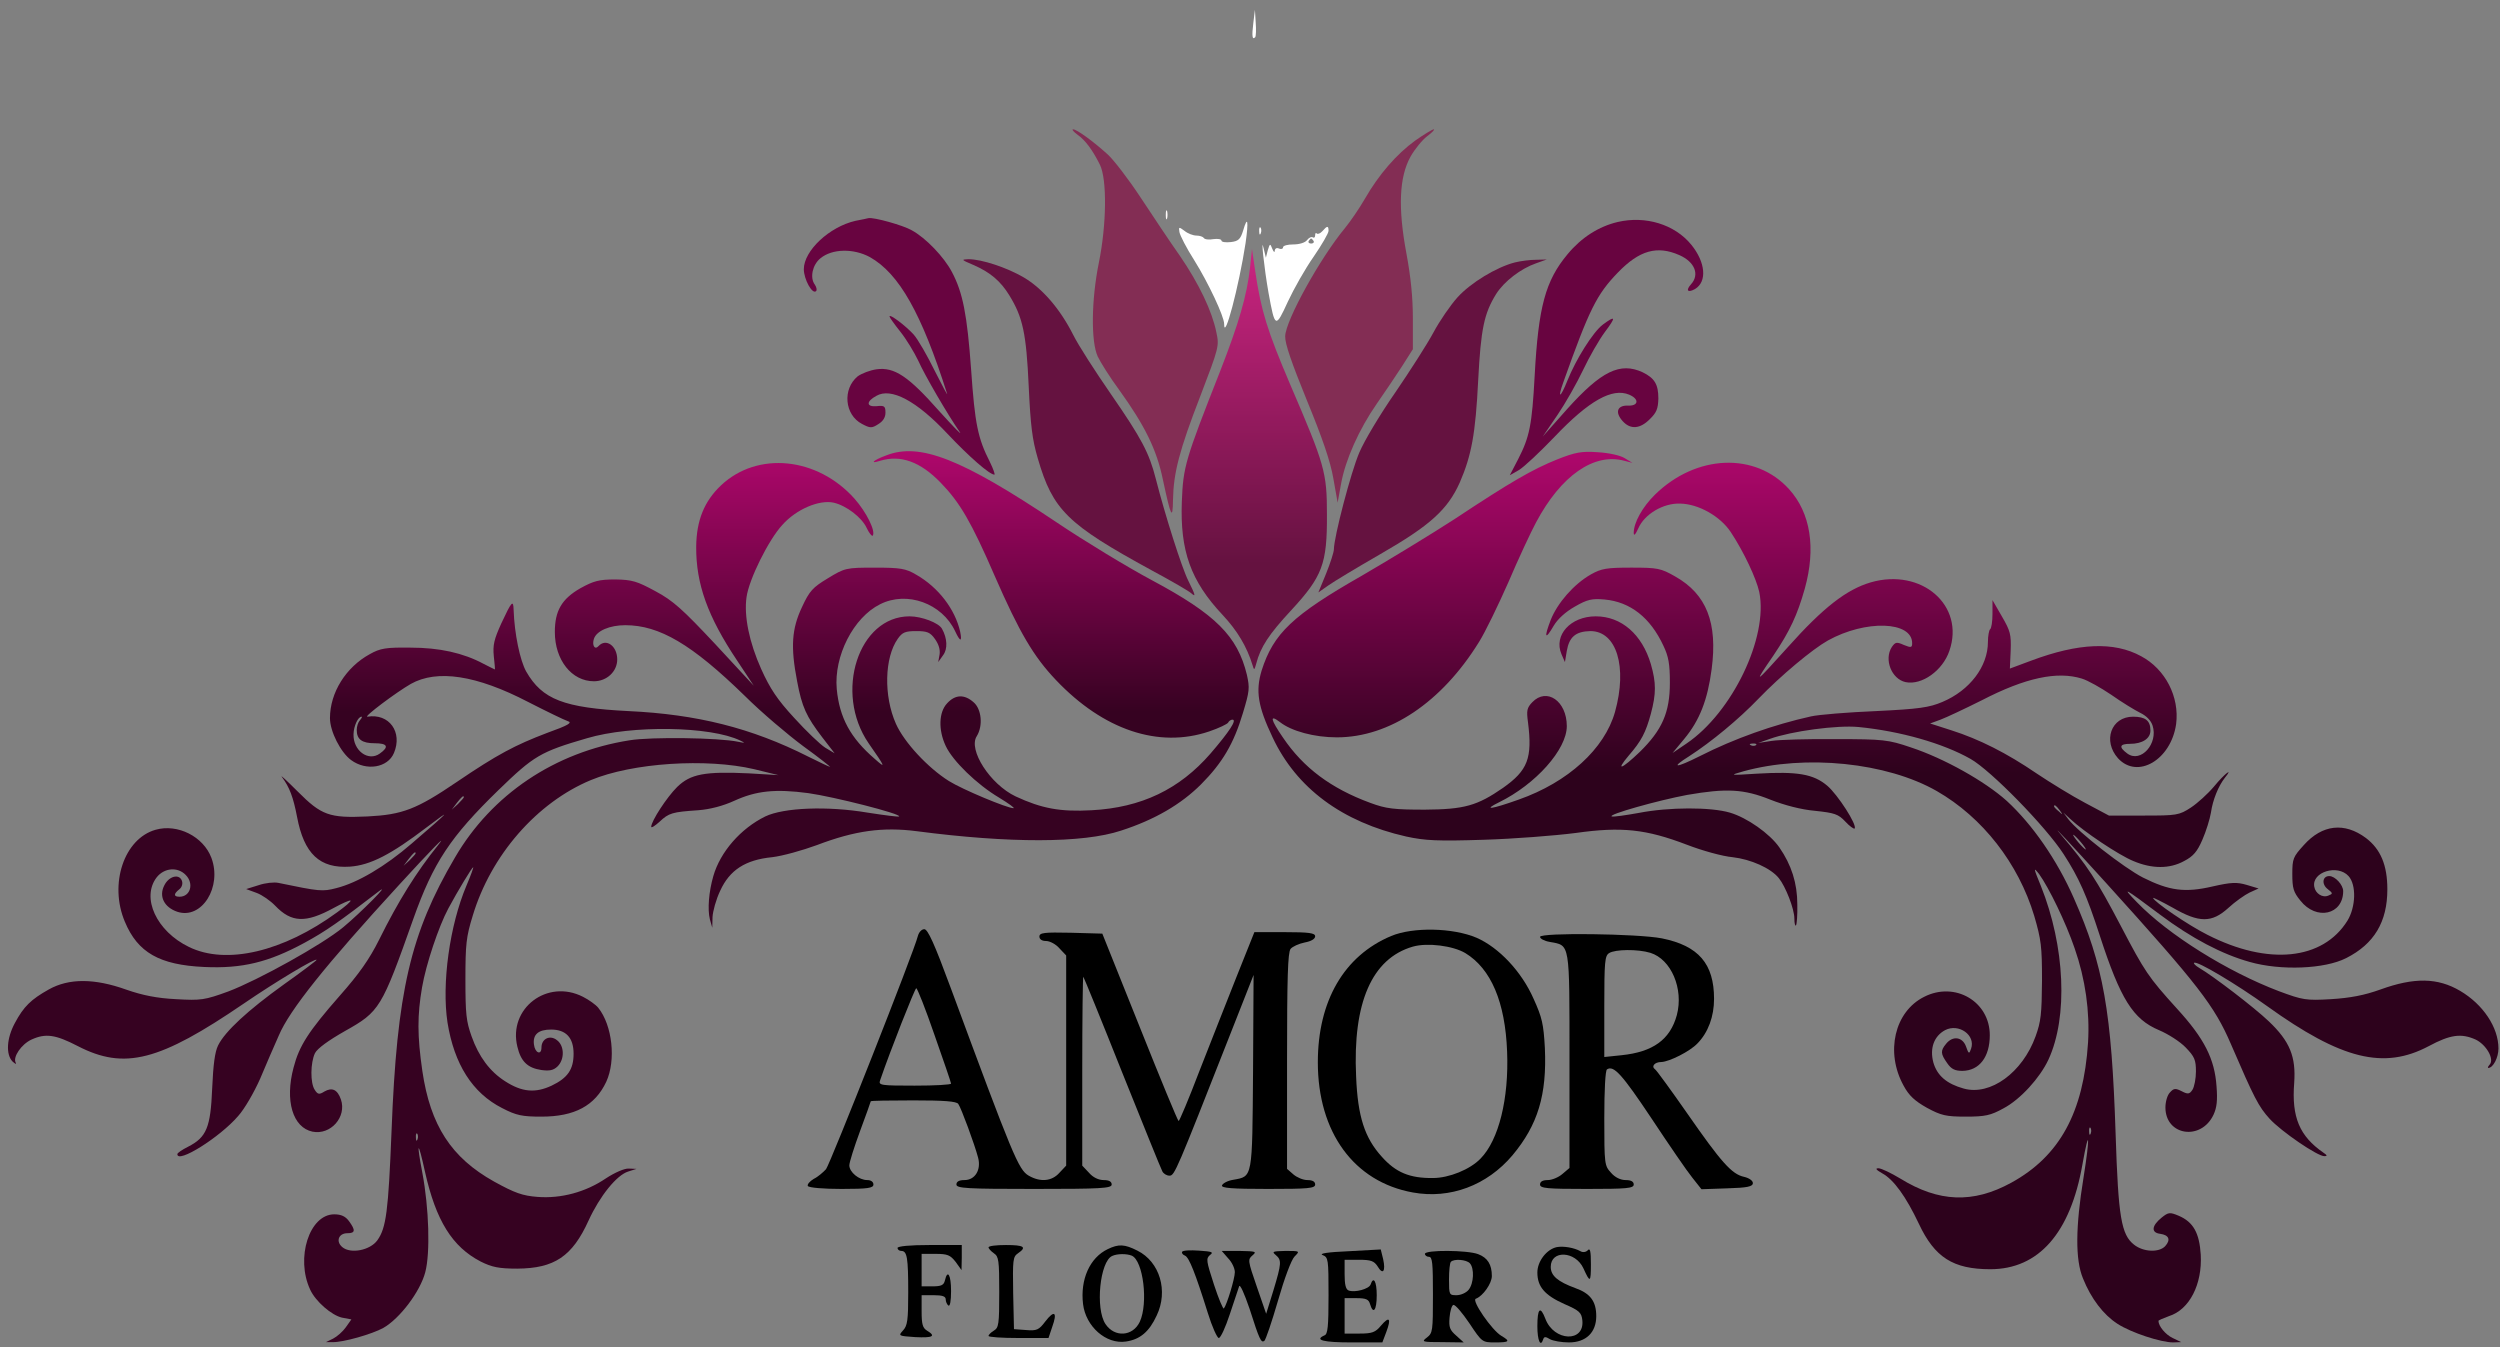 <svg width="219" height="118" viewBox="0 0 219 118" fill="none" xmlns="http://www.w3.org/2000/svg">
<rect x="0" y="0" width="219" height="118" fill="#808080" stroke="none"/>
<path d="M109.79 2.02C109.65 3.184 109.697 3.52 109.955 3.261C110.025 3.184 110.048 2.589 110.001 1.994L109.931 0.857L109.79 2.02Z" fill="white"/>
<path d="M94.382 11.794C95.109 12.311 95.719 13.164 96.353 14.431C96.986 15.724 96.939 19.68 96.259 23.015C95.602 26.247 95.555 29.945 96.165 31.238C96.399 31.729 97.22 33.047 98.041 34.159C100.292 37.288 101.324 39.382 101.864 41.993C102.567 45.277 102.731 45.639 102.755 43.778C102.802 41.425 103.294 39.486 105.147 34.702C106.789 30.41 106.812 30.307 106.554 29.117C106.179 27.256 105.03 24.851 103.365 22.421C102.52 21.231 100.996 18.93 99.917 17.301C98.862 15.698 97.549 13.992 97.033 13.526C95.719 12.337 94.312 11.328 94.007 11.328C93.867 11.328 94.031 11.535 94.382 11.794Z" fill="#832D54"/>
<path d="M123.978 12.311C122.337 13.5 120.789 15.284 119.569 17.405C119.077 18.258 118.28 19.421 117.811 19.99C115.629 22.628 112.628 28.057 112.581 29.453C112.557 30.1 113.144 31.781 114.48 35.064C115.841 38.374 116.544 40.416 116.802 41.916L117.177 44.036L117.482 42.356C117.857 40.287 119.053 37.598 120.601 35.374C121.258 34.444 122.219 32.996 122.782 32.142L123.767 30.591V27.876C123.767 26.041 123.58 24.231 123.204 22.214C122.454 18.206 122.571 15.517 123.556 13.733C123.931 13.061 124.612 12.233 125.034 11.923C125.479 11.587 125.714 11.329 125.597 11.329C125.479 11.329 124.752 11.768 123.978 12.311Z" fill="#832D54"/>
<path d="M102.122 18.827C102.122 19.189 102.168 19.318 102.239 19.137C102.286 18.982 102.286 18.672 102.239 18.491C102.168 18.336 102.122 18.465 102.122 18.827Z" fill="#FFFAFA"/>
<path d="M74.941 19.344C72.666 19.861 70.415 21.955 70.415 23.584C70.415 24.463 71.165 25.834 71.493 25.497C71.587 25.394 71.517 25.136 71.376 24.929C70.93 24.334 71.165 23.196 71.869 22.628C72.9 21.774 74.777 21.748 76.207 22.524C78.763 23.972 80.71 27.411 82.961 34.469C83.055 34.754 82.586 33.875 81.906 32.53C81.249 31.186 80.405 29.712 80.03 29.298C79.35 28.549 77.919 27.462 77.919 27.721C77.919 27.799 78.341 28.393 78.857 29.04C79.397 29.712 80.077 30.85 80.428 31.574C81.015 32.892 83.008 36.305 84.064 37.831C84.345 38.244 83.548 37.417 82.258 35.995C79.561 32.944 78.341 32.142 76.793 32.349C76.231 32.427 75.48 32.711 75.128 32.97C73.792 34.082 73.979 36.331 75.504 37.133C76.231 37.52 76.371 37.52 76.934 37.158C77.356 36.9 77.567 36.564 77.567 36.15C77.567 35.581 77.474 35.504 76.793 35.581C75.879 35.659 75.855 35.168 76.77 34.676C78.06 33.926 80.288 35.116 82.961 37.96C84.884 40.003 86.69 41.58 87.112 41.58C87.183 41.58 87.019 41.089 86.714 40.468C85.658 38.4 85.4 37.133 85.072 32.401C84.72 27.54 84.345 25.627 83.383 23.817C82.703 22.524 81.109 20.843 79.866 20.171C79.115 19.732 76.512 19.008 76.067 19.111C75.996 19.137 75.48 19.24 74.941 19.344Z" fill="#680440"/>
<path d="M141.708 19.447C140.066 19.835 138.542 20.792 137.322 22.265C135.376 24.593 134.766 26.868 134.438 32.892C134.203 37.262 133.992 38.27 132.984 40.235L132.257 41.632L133.031 41.192C133.453 40.959 134.883 39.615 136.197 38.245C139.199 35.09 141.239 33.952 142.716 34.573C143.631 34.961 143.537 35.581 142.599 35.53C141.661 35.504 141.45 36.124 142.154 36.9C142.834 37.65 143.678 37.572 144.522 36.719C145.108 36.15 145.249 35.814 145.273 34.909C145.273 33.668 144.944 33.125 143.889 32.608C141.919 31.703 140.277 32.505 137.299 35.814L135.141 38.245L136.431 36.357C137.135 35.323 138.143 33.539 138.683 32.401C139.222 31.263 140.066 29.79 140.582 29.091C141.591 27.747 141.544 27.592 140.395 28.445C139.55 29.091 138.049 31.47 137.299 33.358C136.689 34.883 136.408 34.987 136.947 33.487C139.222 27.101 139.855 25.808 141.731 23.869C143.608 21.929 145.155 21.49 147.102 22.343C148.462 22.938 148.908 24.05 148.134 24.903C147.641 25.446 147.852 25.678 148.486 25.317C149.564 24.67 149.4 22.964 148.157 21.438C146.703 19.654 144.147 18.878 141.708 19.447Z" fill="#680440"/>
<path d="M108.899 20.197C108.664 20.947 108.5 21.128 107.82 21.205C107.375 21.257 106.999 21.205 106.999 21.076C106.999 20.947 106.671 20.895 106.296 20.947C105.897 21.024 105.522 20.973 105.452 20.843C105.381 20.74 105.1 20.637 104.818 20.637C104.513 20.637 104.044 20.456 103.763 20.223C103.27 19.861 103.247 19.861 103.317 20.326C103.364 20.611 103.927 21.723 104.607 22.783C105.85 24.773 107.234 27.721 107.234 28.367C107.234 29.996 108.524 25.11 109.11 21.309C109.391 19.344 109.298 18.827 108.899 20.197Z" fill="white"/>
<path d="M110.306 20.275C110.306 20.559 110.377 20.637 110.447 20.43C110.517 20.249 110.494 20.016 110.424 19.939C110.353 19.835 110.283 19.99 110.306 20.275Z" fill="white"/>
<path d="M115.841 20.249C115.653 20.456 115.442 20.533 115.348 20.456C115.278 20.352 115.207 20.43 115.207 20.611C115.207 20.792 115.114 20.869 114.996 20.792C114.879 20.714 114.668 20.818 114.504 21.024C114.34 21.257 113.824 21.412 113.308 21.412C112.792 21.412 112.393 21.516 112.393 21.671C112.393 21.8 112.229 21.852 112.041 21.774C111.83 21.671 111.69 21.774 111.666 21.955C111.666 22.162 111.572 22.084 111.455 21.8C111.267 21.309 111.244 21.309 111.056 21.929L110.892 22.576L110.705 21.8C110.423 20.482 110.728 23.429 111.127 25.678C111.69 28.755 111.737 28.781 112.815 26.428C113.331 25.317 114.34 23.532 115.067 22.498C115.794 21.438 116.38 20.43 116.38 20.223C116.38 19.758 116.263 19.758 115.841 20.249ZM115.067 21.102C115.137 21.231 115.043 21.335 114.856 21.335C114.668 21.335 114.574 21.231 114.645 21.102C114.715 20.999 114.809 20.895 114.856 20.895C114.903 20.895 114.996 20.999 115.067 21.102Z" fill="white"/>
<path d="M109.509 23.403C109.228 25.911 108.524 28.316 106.859 32.582C103.834 40.261 103.646 40.882 103.529 43.933C103.365 48.251 104.303 50.888 107.093 53.861C108.383 55.232 109.228 56.654 109.72 58.257C109.861 58.748 109.884 58.722 110.048 58.128C110.424 56.68 111.151 55.568 113.097 53.474C115.841 50.5 116.263 49.414 116.24 45.07C116.24 41.373 116.052 40.727 113.027 33.694C111.01 28.962 110.471 27.23 109.955 23.739L109.673 21.8L109.509 23.403Z" fill="url(#paint0_linear_78_5)"/>
<path d="M85.236 23.196C86.737 23.843 87.652 24.618 88.425 25.885C89.598 27.799 89.903 29.195 90.114 33.823C90.278 37.288 90.419 38.477 90.911 40.158C92.225 44.682 93.491 45.924 100.878 49.957C102.614 50.888 104.162 51.793 104.326 51.948C104.795 52.362 104.725 52.155 104.091 50.862C103.529 49.75 102.051 45.096 101.254 41.968C100.667 39.666 100.011 38.425 97.314 34.521C95.954 32.556 94.453 30.229 94.007 29.324C92.858 27.049 91.31 25.265 89.692 24.308C88.191 23.429 85.987 22.705 84.837 22.705C84.181 22.731 84.204 22.757 85.236 23.196Z" fill="#651240"/>
<path d="M132.703 22.989C131.085 23.403 128.833 24.773 127.684 26.04C127.074 26.713 126.113 28.109 125.574 29.117C125.034 30.126 123.51 32.504 122.22 34.392C120.907 36.279 119.5 38.632 119.077 39.641C118.35 41.321 116.849 47.061 116.849 48.121C116.849 48.354 116.545 49.311 116.169 50.242L115.489 51.896L116.334 51.302C116.803 50.965 118.866 49.724 120.93 48.535C125.292 46.027 126.817 44.631 127.872 42.278C128.904 39.899 129.256 38.012 129.49 33.306C129.725 28.807 130.006 27.462 131.061 25.756C131.765 24.644 133.219 23.532 134.556 23.067L135.494 22.731L134.556 22.757C134.04 22.757 133.219 22.86 132.703 22.989Z" fill="#651240"/>
<path d="M77.614 39.9C76.489 40.313 76.137 40.675 77.098 40.365C78.904 39.822 80.616 40.443 82.398 42.278C84.087 44.011 85.096 45.743 87.136 50.449C89.293 55.387 90.536 57.507 92.506 59.576C96.657 63.946 101.488 65.574 105.921 64.075C106.765 63.79 107.515 63.428 107.586 63.299C107.656 63.144 107.844 63.041 107.961 63.041C108.383 63.041 107.703 64.075 106.038 66.014C103.318 69.143 99.987 70.746 95.625 70.978C92.882 71.133 91.24 70.823 88.965 69.763C86.737 68.703 84.791 65.678 85.564 64.489C86.127 63.584 85.987 62.11 85.283 61.515C84.462 60.791 83.665 60.843 82.961 61.618C82.234 62.394 82.187 63.946 82.844 65.342C83.454 66.66 85.588 68.729 87.511 69.867C88.355 70.384 88.942 70.797 88.777 70.797C88.238 70.797 84.322 69.168 83.126 68.419C81.273 67.255 79.209 65.031 78.482 63.403C77.403 60.972 77.474 57.611 78.646 55.956C79.045 55.387 79.303 55.284 80.264 55.284C81.226 55.284 81.484 55.387 81.906 55.982C82.234 56.447 82.375 56.913 82.305 57.352L82.187 57.999L82.61 57.404C83.032 56.861 82.985 55.904 82.516 55.077C82.234 54.56 80.733 53.991 79.678 53.991C75.199 53.991 73.041 60.662 76.09 65.109C77.591 67.255 77.614 67.359 76.629 66.479C74.495 64.644 73.534 62.86 73.299 60.352C73.041 57.481 74.753 54.094 77.098 52.931C79.444 51.742 82.516 52.853 83.665 55.284C84.111 56.24 84.298 56.266 84.111 55.336C83.665 53.37 82.211 51.457 80.264 50.345C79.35 49.802 78.881 49.725 76.629 49.725C74.12 49.725 74.003 49.751 72.525 50.656C71.189 51.457 70.907 51.767 70.25 53.19C69.359 55.077 69.242 56.654 69.828 59.679C70.25 61.929 70.626 62.756 72.033 64.592L73.112 65.988L72.291 65.497C71.845 65.213 70.626 64.049 69.57 62.885C68.069 61.257 67.46 60.326 66.686 58.619C65.63 56.266 65.161 53.965 65.396 52.31C65.607 50.759 67.319 47.294 68.538 45.976C69.758 44.605 71.775 43.752 73.041 44.036C74.143 44.295 75.504 45.329 75.926 46.26C76.137 46.7 76.371 46.984 76.442 46.932C76.747 46.57 75.902 44.864 74.847 43.675C71.587 40.029 66.357 39.512 63.168 42.511C61.691 43.907 61.01 45.588 60.987 47.889C60.964 51.147 61.995 54.017 64.575 57.869L66.029 60.067L62.652 56.421C59.791 53.37 58.97 52.621 57.422 51.793C55.804 50.914 55.382 50.785 53.904 50.759C52.474 50.759 52.005 50.888 50.832 51.535C49.214 52.465 48.604 53.5 48.604 55.361C48.604 57.818 50.082 59.679 52.028 59.679C53.154 59.679 54.069 58.826 54.069 57.766C54.069 56.577 53.084 55.879 52.427 56.602C52.099 56.964 51.841 56.525 52.028 55.956C52.263 55.258 53.412 54.767 54.772 54.767C57.774 54.767 60.612 56.447 65.232 60.946C66.686 62.394 69.007 64.359 70.368 65.368C71.728 66.35 72.76 67.177 72.713 67.177C72.642 67.177 71.775 66.764 70.79 66.273C65.818 63.764 61.057 62.575 55.054 62.291C49.402 62.006 47.502 61.282 46.095 58.826C45.556 57.869 45.063 55.517 44.993 53.422C44.969 52.517 44.829 52.647 43.914 54.611C43.281 56.008 43.163 56.499 43.257 57.481C43.328 58.128 43.375 58.645 43.351 58.645C43.328 58.645 42.882 58.412 42.366 58.154C40.584 57.197 38.497 56.732 35.94 56.732C33.83 56.706 33.314 56.783 32.399 57.301C30.312 58.438 28.905 60.662 28.905 62.911C28.905 64.075 29.843 65.911 30.758 66.583C32.094 67.565 33.97 67.255 34.51 65.962C35.284 64.126 34.088 62.472 32.188 62.782C31.789 62.834 34.721 60.636 35.987 59.912C38.285 58.619 41.733 59.136 46.259 61.489C47.877 62.317 49.425 63.066 49.73 63.17C50.176 63.299 49.8 63.532 47.924 64.204C45.133 65.264 43.562 66.092 40.021 68.496C36.48 70.901 35.26 71.366 32.188 71.521C28.834 71.676 28.154 71.418 26.067 69.324C25.106 68.367 24.496 67.798 24.707 68.082C25.363 68.962 25.692 69.841 26.02 71.547C26.63 74.805 28.014 76.098 30.664 75.917C32.446 75.787 34.252 74.857 37.371 72.478C39.716 70.694 39.435 71.004 36.058 73.9C33.759 75.891 31.32 77.339 29.444 77.804C28.248 78.115 27.99 78.089 24.379 77.339C24.027 77.261 23.229 77.339 22.643 77.546L21.564 77.882L22.479 78.218C22.971 78.399 23.698 78.916 24.097 79.33C25.528 80.829 26.771 80.881 29.233 79.537C29.984 79.123 30.64 78.838 30.711 78.89C30.758 78.968 30.241 79.407 29.561 79.899C24.801 83.389 19.805 84.553 16.546 82.95C13.708 81.579 12.348 78.632 13.731 76.848C14.388 76.02 15.561 75.917 16.264 76.641C17.015 77.391 16.686 78.554 15.725 78.554C15.209 78.554 15.185 78.321 15.701 77.908C15.936 77.727 16.03 77.416 15.936 77.158C15.701 76.511 14.787 76.744 14.388 77.572C13.896 78.528 14.388 79.485 15.537 79.873C17.671 80.571 19.477 77.701 18.516 75.141C17.812 73.279 15.561 72.142 13.638 72.685C10.87 73.46 9.534 77.442 10.941 80.752C12.066 83.441 13.966 84.527 17.882 84.708C21.213 84.863 23.534 84.294 26.677 82.588C28.529 81.579 29.679 80.778 33.173 78.089C34.346 77.184 31.578 79.976 30.077 81.217C28.248 82.743 22.596 85.871 19.993 86.854C17.929 87.604 17.601 87.655 15.42 87.526C13.778 87.448 12.489 87.19 11.081 86.699C8.267 85.69 6.039 85.69 4.28 86.673C2.709 87.552 2.076 88.172 1.302 89.62C0.575 90.965 0.505 92.361 1.091 92.982C1.349 93.214 1.466 93.266 1.372 93.085C1.114 92.594 1.865 91.482 2.756 91.068C3.999 90.499 4.867 90.629 6.813 91.637C10.917 93.757 13.966 92.956 21.353 87.914C24.144 86.001 27.732 83.855 27.732 84.087C27.732 84.139 26.442 85.121 24.871 86.233C21.705 88.509 19.712 90.344 19.102 91.585C18.82 92.154 18.68 93.266 18.586 95.361C18.445 98.773 18.093 99.627 16.475 100.454C15.959 100.713 15.537 100.997 15.537 101.1C15.514 101.98 19.266 99.627 20.861 97.765C21.424 97.144 22.268 95.671 22.784 94.507C23.276 93.344 24.003 91.637 24.425 90.706C25.363 88.483 28.529 84.527 34.955 77.52C37.746 74.469 39.294 72.892 38.379 74.029C36.48 76.382 34.885 78.942 33.22 82.303C32.352 84.036 31.485 85.277 29.749 87.242C27.029 90.344 26.208 91.611 25.715 93.525C24.941 96.421 25.645 98.773 27.38 99.135C28.975 99.446 30.382 97.843 29.866 96.317C29.561 95.438 29.092 95.231 28.412 95.619C27.967 95.903 27.826 95.878 27.568 95.464C27.169 94.869 27.193 93.085 27.591 92.258C27.802 91.844 28.764 91.146 30.218 90.319C33.267 88.612 33.431 88.328 36.198 80.519C37.957 75.555 39.458 73.305 43.656 69.22C46.775 66.195 47.338 65.859 51.419 64.669C55.335 63.506 62.253 63.609 64.856 64.876C65.302 65.083 65.279 65.109 64.669 64.98C62.957 64.618 57.024 64.54 55.147 64.85C48.581 65.885 43.07 69.608 39.857 75.115C35.94 81.786 34.768 86.88 34.299 99.084C34.017 106.142 33.83 107.564 33.056 108.65C32.423 109.529 30.711 109.866 29.984 109.245C29.397 108.754 29.655 108.03 30.429 108.03C31.133 108.03 31.156 107.771 30.57 106.97C30.265 106.556 29.89 106.375 29.28 106.375C27.099 106.375 25.88 110.202 27.169 112.968C27.638 114.003 29.046 115.218 29.96 115.425L30.781 115.58L30.288 116.278C30.03 116.64 29.538 117.079 29.186 117.26L28.553 117.571H29.139C30.054 117.597 32.587 116.873 33.572 116.33C35.026 115.502 36.808 113.149 37.254 111.443C37.699 109.762 37.582 105.832 36.996 102.729C36.456 99.911 36.62 99.859 37.23 102.652C38.192 106.944 39.622 109.219 42.108 110.512C43.093 111.003 43.703 111.133 45.321 111.133C48.557 111.107 50.129 110.072 51.559 106.918C52.544 104.772 54.022 102.936 55.03 102.626L55.757 102.393L55.077 102.367C54.702 102.342 53.834 102.729 53.084 103.221C51.301 104.436 49.144 105.005 47.103 104.85C45.767 104.746 45.11 104.513 43.281 103.505C39.529 101.411 37.699 98.592 36.996 93.809C36.55 90.732 36.55 88.948 36.972 86.492C37.324 84.449 38.426 81.166 39.27 79.588C40.115 78.011 41.358 75.969 41.452 75.969C41.498 75.969 41.24 76.692 40.865 77.572C39.388 81.062 38.684 86.156 39.2 89.569C39.786 93.214 41.381 95.748 43.984 97.067C45.227 97.713 45.743 97.817 47.432 97.817C50.34 97.817 52.122 96.86 53.107 94.766C53.975 92.878 53.647 89.827 52.404 88.276C52.193 88.017 51.583 87.578 51.067 87.319C47.924 85.716 44.5 88.353 45.321 91.689C45.626 92.982 46.212 93.55 47.408 93.731C48.135 93.835 48.487 93.757 48.839 93.421C49.472 92.801 49.449 91.611 48.792 91.12C48.182 90.629 47.432 90.991 47.432 91.766C47.432 92.465 46.869 92.258 46.775 91.508C46.658 90.629 47.15 90.189 48.276 90.189C49.589 90.189 50.246 90.913 50.246 92.309C50.246 93.68 49.73 94.43 48.323 95.102C46.892 95.774 45.72 95.671 44.242 94.714C42.906 93.861 41.944 92.568 41.311 90.784C40.842 89.465 40.771 88.845 40.771 85.794C40.771 82.691 40.842 82.07 41.405 80.235C42.999 74.908 47.033 70.306 51.747 68.341C55.405 66.816 61.902 66.402 66.076 67.384L68.187 67.901L65.607 67.746C61.737 67.565 60.494 67.798 59.322 68.936C58.407 69.841 57.047 71.935 57.047 72.426C57.047 72.555 57.375 72.349 57.774 71.987C58.595 71.211 58.9 71.133 61.151 70.978C62.206 70.901 63.356 70.591 64.317 70.151C66.24 69.272 67.905 69.091 70.813 69.479C73.018 69.789 78.951 71.289 78.763 71.521C78.717 71.573 77.474 71.418 75.996 71.185C72.478 70.591 68.656 70.746 67.037 71.521C64.88 72.581 63.098 74.624 62.488 76.744C62.089 78.115 61.972 79.666 62.183 80.519L62.394 81.269L62.417 80.338C62.441 79.847 62.722 78.787 63.098 78.011C63.918 76.227 65.279 75.322 67.647 75.089C68.538 74.986 70.297 74.495 71.564 74.029C74.894 72.762 77.333 72.426 80.311 72.814C88.426 73.874 94.851 73.874 98.205 72.762C101.16 71.806 103.458 70.461 105.217 68.703C107.093 66.816 108.078 65.135 108.876 62.472C109.462 60.532 109.485 60.274 109.227 59.111C108.407 55.723 106.484 53.81 100.925 50.837C98.791 49.699 95.039 47.424 92.577 45.769C84.204 40.158 80.546 38.736 77.614 39.9ZM31.531 63.092C31.367 63.273 31.25 63.635 31.25 63.946C31.25 64.773 31.719 65.109 32.821 65.109C33.947 65.109 34.111 65.419 33.267 66.014C32.258 66.738 30.922 65.755 30.968 64.308C30.992 63.584 31.367 62.782 31.672 62.782C31.742 62.782 31.695 62.911 31.531 63.092ZM40.631 69.841C40.631 69.892 40.396 70.151 40.115 70.435L39.575 70.927L40.021 70.332C40.443 69.789 40.631 69.634 40.631 69.841ZM36.409 74.753C36.409 74.805 36.175 75.064 35.893 75.348L35.354 75.839L35.8 75.245C36.222 74.702 36.409 74.546 36.409 74.753ZM36.574 99.808C36.503 100.015 36.433 99.937 36.433 99.653C36.409 99.368 36.48 99.213 36.55 99.316C36.62 99.394 36.644 99.627 36.574 99.808Z" fill="url(#paint1_linear_78_5)"/>
<path d="M136.432 40.235C134.251 41.114 132.398 42.175 127.403 45.484C125.409 46.777 121.751 49.001 119.312 50.423C113.238 53.887 111.549 55.49 110.517 58.748C109.978 60.532 110.189 61.877 111.479 64.592C113.566 69.039 117.576 72.012 123.181 73.279C124.846 73.641 125.949 73.693 129.959 73.564C132.586 73.486 136.221 73.202 138.026 72.969C142.06 72.4 144.194 72.633 147.782 74.003C149.119 74.52 150.901 75.012 151.769 75.089C153.364 75.27 155.123 76.046 155.826 76.925C156.413 77.649 157.187 79.614 157.187 80.467C157.187 80.881 157.257 81.165 157.327 81.062C157.398 80.984 157.468 80.157 157.445 79.226C157.445 77.365 156.929 75.761 155.873 74.236C155.029 73.021 153.036 71.624 151.535 71.185C149.87 70.694 146.211 70.694 143.561 71.211C142.412 71.418 141.333 71.573 141.192 71.521C140.77 71.366 145.296 70.099 147.806 69.633C151.23 69.039 152.754 69.116 155.076 70.047C156.319 70.538 157.796 70.926 159.016 71.03C160.704 71.211 161.033 71.314 161.642 71.961C162.018 72.374 162.393 72.633 162.463 72.581C162.721 72.297 160.986 69.608 160.071 68.832C158.852 67.798 157.445 67.565 153.927 67.772C151.464 67.927 151.464 67.927 152.731 67.565C158.172 66.065 165.277 66.789 169.663 69.297C173.673 71.599 176.816 75.632 178.199 80.234C178.809 82.329 178.88 82.898 178.88 85.923C178.856 88.819 178.786 89.491 178.317 90.784C177.168 93.964 174.353 96.007 172.032 95.36C170.531 94.947 169.686 94.222 169.358 93.059C169.03 91.818 169.428 90.758 170.39 90.241C171.586 89.62 173.087 90.68 172.665 91.87C172.501 92.361 172.454 92.335 172.219 91.663C171.914 90.835 171.07 90.706 170.484 91.43C169.968 92.051 169.991 92.309 170.578 93.137C170.929 93.654 171.258 93.809 171.914 93.809C173.392 93.783 174.306 92.594 174.306 90.68C174.306 87.733 171.258 85.949 168.561 87.319C165.958 88.612 165.137 92.18 166.755 95.102C167.224 95.981 167.74 96.446 168.795 97.041C170.038 97.713 170.46 97.817 172.196 97.817C173.908 97.817 174.377 97.713 175.502 97.093C176.98 96.317 178.692 94.429 179.442 92.826C181.178 89.077 180.896 82.898 178.786 77.623C178.129 76.02 178.106 75.916 178.622 76.563C179.466 77.726 180.967 80.803 181.741 83.079C182.679 85.768 183.077 88.612 182.913 91.327C182.515 97.454 180.427 101.281 176.183 103.608C172.829 105.444 169.827 105.315 166.473 103.246C165.653 102.755 164.808 102.341 164.55 102.341C164.246 102.341 164.339 102.471 164.879 102.781C165.887 103.324 166.966 104.823 168.092 107.202C169.475 110.15 171.093 111.184 174.353 111.184C178.575 111.184 181.365 108.03 182.421 102.005C183.031 98.592 183.101 99.497 182.515 103.169C181.811 107.487 181.788 110.357 182.468 111.986C183.171 113.744 184.25 115.166 185.493 115.967C186.689 116.743 189.292 117.596 190.371 117.596L191.074 117.57L190.324 117.208C189.714 116.924 189.081 116.174 189.081 115.709C189.081 115.657 189.503 115.476 189.996 115.295C191.802 114.726 192.927 112.503 192.786 109.917C192.669 108.004 192.13 107.047 190.863 106.504C190.066 106.168 189.949 106.194 189.363 106.659C188.471 107.383 188.424 107.978 189.222 108.081C189.996 108.185 190.183 108.598 189.667 109.167C189.128 109.736 187.768 109.684 186.947 109.038C185.821 108.159 185.563 106.633 185.329 99.368C184.977 88.586 184.273 84.578 181.67 78.683C180.193 75.322 178.035 72.219 175.784 70.151C173.884 68.444 170.296 66.427 167.388 65.471C165.418 64.799 164.973 64.747 160.822 64.747C158.383 64.721 155.85 64.799 155.193 64.902L154.021 65.083L155.052 64.721C156.929 64.049 160.939 63.506 162.815 63.687C166.473 64.049 170.202 65.109 172.618 66.479C174.4 67.487 179.208 72.4 180.779 74.831C182.116 76.899 182.796 78.425 183.945 81.967C185.751 87.526 186.853 89.284 189.128 90.241C189.925 90.577 190.981 91.249 191.473 91.766C192.247 92.568 192.364 92.852 192.364 93.861C192.364 94.481 192.224 95.205 192.059 95.464C191.802 95.851 191.661 95.877 191.121 95.593C190.559 95.308 190.418 95.334 190.09 95.696C189.855 95.929 189.691 96.524 189.691 97.015C189.691 99.497 192.833 99.963 193.912 97.635C194.194 97.015 194.264 96.394 194.17 95.179C194.006 92.775 193.115 90.99 190.699 88.353C188.19 85.587 187.885 85.121 185.798 81.139C183.64 77.028 182.843 75.813 180.545 73.124C179.513 71.909 181.295 73.822 184.531 77.39C192.552 86.259 193.983 88.095 195.437 91.482C197.477 96.213 197.852 96.937 198.814 97.998C199.822 99.109 203.035 101.307 203.621 101.281C203.879 101.281 203.879 101.204 203.527 100.971C201.44 99.523 200.737 97.868 200.971 94.869C201.135 92.568 200.596 91.223 198.743 89.465C197.5 88.276 193.889 85.509 192.646 84.785C192.341 84.604 192.13 84.397 192.2 84.346C192.411 84.113 195.906 86.207 198.579 88.121C205.122 92.826 208.828 93.731 212.767 91.637C214.644 90.629 215.605 90.499 216.872 91.068C217.786 91.508 218.537 92.775 218.091 93.266C217.95 93.421 217.903 93.55 217.974 93.55C218.396 93.55 218.865 92.645 218.865 91.844C218.865 90.008 217.528 87.991 215.511 86.802C213.541 85.638 211.478 85.612 208.546 86.673C207.116 87.19 205.873 87.422 204.208 87.526C202.003 87.655 201.722 87.603 199.634 86.828C195.132 85.121 189.949 81.889 187.205 79.045C185.821 77.623 185.985 77.701 189.198 80.105C191.989 82.2 194.663 83.596 197.078 84.268C199.799 85.044 203.645 84.888 205.521 83.932C207.983 82.691 209.132 80.752 209.132 77.907C209.132 75.787 208.546 74.391 207.256 73.409C205.38 72.012 203.434 72.219 201.815 74.029C200.877 75.063 200.807 75.218 200.807 76.563C200.807 77.804 200.901 78.14 201.511 78.89C202.918 80.674 205.263 80.131 205.263 78.063C205.263 77.52 204.559 76.744 204.043 76.744C203.434 76.744 203.363 77.468 203.903 77.882C204.372 78.244 204.372 78.295 203.973 78.45C203.457 78.683 202.824 78.269 202.73 77.675C202.496 76.382 204.77 75.684 205.732 76.744C206.435 77.52 206.365 79.459 205.638 80.648C203.481 84.113 198.696 84.604 193.373 81.889C191.708 81.062 188.612 78.942 188.612 78.657C188.612 78.606 189.386 78.993 190.324 79.51C192.646 80.855 193.748 80.855 195.202 79.536C195.788 78.993 196.633 78.399 197.055 78.192L197.852 77.83L196.82 77.52C195.952 77.261 195.437 77.287 193.842 77.649C191.403 78.218 190.043 78.037 187.721 76.873C186.056 76.02 182.046 72.891 181.178 71.754L180.756 71.185L181.342 71.728C182.515 72.84 185.61 74.908 186.877 75.425C188.518 76.123 190.066 76.123 191.332 75.425C192.13 75.012 192.482 74.598 192.927 73.564C193.256 72.814 193.584 71.754 193.678 71.185C193.842 70.047 194.334 68.858 194.897 68.134C195.695 67.151 194.874 67.772 193.959 68.884C193.42 69.53 192.505 70.358 191.919 70.745C190.887 71.418 190.676 71.444 187.791 71.444H184.742L182.655 70.332C181.53 69.737 179.63 68.573 178.434 67.772C175.784 65.962 173.368 64.747 170.929 63.971L169.077 63.376L169.991 63.04C170.484 62.859 172.125 62.084 173.626 61.334C177.426 59.369 180.216 58.774 182.374 59.446C182.89 59.602 184.039 60.248 184.954 60.868C185.868 61.515 187.017 62.213 187.486 62.446C188.026 62.704 188.424 63.118 188.565 63.557C189.081 65.135 187.533 66.867 186.361 66.014C185.587 65.445 185.657 65.16 186.595 65.16C187.674 65.16 188.378 64.695 188.378 63.997C188.378 63.118 187.932 62.782 186.853 62.782C184.93 62.782 184.18 64.902 185.54 66.427C187.252 68.289 190.183 66.557 190.629 63.428C190.934 61.049 189.691 58.619 187.557 57.481C185.188 56.188 182.092 56.318 177.941 57.869L176.065 58.567L176.136 56.99C176.183 55.568 176.112 55.283 175.362 53.991L174.541 52.569V53.784C174.541 54.456 174.447 55.051 174.33 55.128C174.236 55.206 174.142 55.723 174.142 56.24C174.142 58.386 172.548 60.481 170.155 61.489C169.006 61.98 168.092 62.109 164.339 62.291C161.9 62.394 159.321 62.601 158.641 62.756C155.381 63.48 151.933 64.695 148.885 66.246C146.774 67.306 146.281 67.306 147.97 66.246C149.893 65.005 152.309 63.014 154.044 61.205C156.014 59.162 158.781 56.861 160.118 56.111C163.425 54.275 167.505 54.404 167.505 56.344C167.505 56.731 167.412 56.757 166.778 56.499C166.145 56.214 166.028 56.24 165.723 56.68C165.019 57.766 165.7 59.498 166.943 59.757C168.35 60.041 170.179 58.748 170.765 57.016C172.149 53.034 168.326 49.724 163.87 51.017C161.76 51.638 159.719 53.215 156.624 56.68C153.645 59.989 153.551 60.041 155.381 57.378C156.788 55.283 157.445 53.887 158.101 51.56C159.086 48.018 158.617 44.941 156.718 42.847C153.763 39.589 148.58 39.796 144.968 43.338C143.866 44.424 143.115 45.794 143.115 46.673C143.115 46.984 143.256 46.855 143.514 46.286C144.053 45.045 145.695 44.062 147.173 44.114C148.791 44.14 150.69 45.226 151.605 46.596C152.754 48.328 153.856 50.681 154.114 51.87C154.912 55.827 151.746 62.42 147.735 65.135L146.516 65.962L147.524 64.747C148.885 63.118 149.588 61.308 149.94 58.619C150.479 54.559 149.494 52.051 146.75 50.5C145.484 49.776 145.203 49.724 142.904 49.724C140.747 49.724 140.278 49.802 139.363 50.319C137.862 51.172 136.432 52.827 135.845 54.301C135.236 55.878 135.353 56.111 136.103 54.818C136.455 54.223 137.135 53.603 137.956 53.138C139.035 52.517 139.457 52.413 140.559 52.517C142.811 52.724 144.569 54.094 145.719 56.576C146.164 57.507 146.281 58.154 146.281 59.808C146.281 62.42 145.601 63.945 143.655 65.859C142.06 67.384 141.474 67.617 142.67 66.195C143.796 64.902 144.171 64.152 144.616 62.523C145.085 60.765 145.085 59.808 144.616 58.179C143.842 55.568 142.037 53.991 139.785 53.991C137.581 53.991 136.08 55.645 136.783 57.3L137.088 57.998L137.252 57.016C137.464 55.801 138.026 55.309 139.316 55.283C141.614 55.283 142.576 58.412 141.474 62.368C140.559 65.6 137.37 68.522 133.031 70.047C130.639 70.9 129.842 71.004 131.319 70.28C134.532 68.703 137.252 65.652 137.252 63.609C137.252 61.411 135.494 60.196 134.227 61.515C133.758 62.006 133.711 62.239 133.852 63.273C134.251 66.427 133.828 67.487 131.671 69.013C129.396 70.59 128.27 70.9 124.823 70.926C122.126 70.926 121.422 70.849 120.039 70.332C116.591 69.065 114.176 67.255 112.393 64.618C111.291 63.014 111.197 62.549 112.112 63.247C113.12 64.049 115.137 64.592 117.107 64.592C121.727 64.592 126.3 61.515 129.56 56.24C130.1 55.387 131.249 53.008 132.14 50.991C133.008 48.949 134.11 46.596 134.555 45.769C136.737 41.657 139.645 39.641 142.295 40.365L142.998 40.546L142.318 40.132C141.966 39.899 140.911 39.666 139.973 39.615C138.566 39.511 138.003 39.615 136.432 40.235ZM153.833 65.264C153.763 65.341 153.551 65.367 153.387 65.29C153.2 65.212 153.27 65.135 153.528 65.135C153.786 65.109 153.927 65.186 153.833 65.264ZM180.427 70.978C180.732 71.392 180.709 71.418 180.357 71.082C180.122 70.9 179.935 70.694 179.935 70.642C179.935 70.435 180.122 70.564 180.427 70.978ZM182.28 73.77C182.585 74.132 182.773 74.417 182.702 74.417C182.655 74.417 182.35 74.132 182.046 73.77C181.741 73.409 181.553 73.124 181.623 73.124C181.67 73.124 181.975 73.409 182.28 73.77ZM183.148 99.29C183.077 99.497 183.007 99.419 183.007 99.135C182.984 98.851 183.054 98.696 183.124 98.799C183.195 98.877 183.218 99.109 183.148 99.29Z" fill="url(#paint2_linear_78_5)"/>
<path d="M80.405 81.993C80.124 83.234 72.736 101.928 72.361 102.419C72.127 102.677 71.658 103.091 71.282 103.272C70.931 103.479 70.696 103.763 70.766 103.893C70.86 104.048 72.174 104.151 73.721 104.151C76.043 104.151 76.512 104.074 76.512 103.763C76.512 103.531 76.301 103.375 75.973 103.375C75.246 103.375 74.401 102.677 74.401 102.083C74.401 101.824 74.824 100.48 75.34 99.083C75.855 97.687 76.278 96.524 76.278 96.472C76.278 96.42 77.943 96.394 80.006 96.394C82.703 96.394 83.782 96.472 83.946 96.705C84.204 97.067 85.377 100.247 85.682 101.41C85.963 102.47 85.424 103.375 84.486 103.375C84.017 103.375 83.782 103.505 83.782 103.763C83.782 104.099 84.697 104.151 90.583 104.151C96.47 104.151 97.384 104.099 97.384 103.763C97.384 103.505 97.15 103.375 96.681 103.375C96.235 103.375 95.743 103.143 95.391 102.729L94.805 102.109V93.783C94.805 89.206 94.852 85.509 94.898 85.561C94.945 85.612 96.493 89.387 98.299 93.938C100.128 98.489 101.699 102.393 101.817 102.6C101.91 102.807 102.192 102.988 102.45 102.988C102.895 102.988 103.06 102.574 107.727 90.706L109.814 85.406L109.767 93.861C109.696 103.298 109.743 103.039 108.031 103.35C107.539 103.427 107.117 103.66 107.046 103.841C106.976 104.074 107.891 104.151 111.08 104.151C114.598 104.151 115.208 104.099 115.208 103.763C115.208 103.505 114.973 103.375 114.528 103.375C114.152 103.375 113.613 103.143 113.308 102.884L112.745 102.393V92.956C112.745 85.587 112.816 83.466 113.05 83.13C113.214 82.923 113.777 82.665 114.293 82.561C114.856 82.458 115.208 82.251 115.208 82.019C115.208 81.734 114.692 81.656 112.534 81.656H109.884L108.313 85.587C107.445 87.758 105.991 91.482 105.053 93.861C104.138 96.265 103.318 98.204 103.247 98.204C103.177 98.204 101.652 94.507 99.847 89.982L96.563 81.786L93.796 81.708C91.451 81.656 91.052 81.708 91.052 82.044C91.052 82.277 91.263 82.432 91.638 82.432C91.967 82.432 92.506 82.717 92.811 83.079L93.397 83.699V92.904V102.109L92.811 102.729C92.154 103.479 91.146 103.582 90.114 102.988C89.223 102.47 88.731 101.281 83.313 86.621C81.836 82.613 81.273 81.398 80.968 81.398C80.733 81.398 80.499 81.656 80.405 81.993ZM81.859 90.654C82.656 92.904 83.313 94.843 83.313 94.921C83.313 95.024 81.883 95.102 80.124 95.102C77.169 95.102 76.934 95.076 77.098 94.636C77.99 92.025 80.147 86.569 80.264 86.569C80.358 86.569 81.085 88.405 81.859 90.654Z" fill="black"/>
<path d="M121.868 81.993C117.741 83.725 115.442 87.681 115.442 93.059C115.442 99.187 118.608 103.531 123.768 104.461C127.028 105.056 130.264 103.841 132.492 101.204C134.72 98.54 135.517 95.903 135.33 91.792C135.212 89.698 135.095 89.155 134.345 87.5C133.289 85.095 131.296 83.001 129.349 82.148C127.286 81.269 123.791 81.191 121.868 81.993ZM128.364 83.492C130.616 84.863 131.859 87.784 132.023 92.128C132.187 96.239 131.296 99.859 129.701 101.488C128.786 102.445 126.934 103.195 125.527 103.195C123.486 103.22 122.267 102.703 121.047 101.333C119.546 99.678 118.937 97.817 118.796 94.3C118.491 87.836 120.18 83.958 123.768 82.924C125.034 82.561 127.286 82.846 128.364 83.492Z" fill="black"/>
<path d="M134.907 82.07C134.907 82.225 135.282 82.432 135.751 82.51C137.557 82.846 137.487 82.406 137.487 92.93V102.315L136.877 102.832C136.525 103.143 135.939 103.375 135.587 103.375C135.142 103.375 134.907 103.505 134.907 103.763C134.907 104.099 135.517 104.151 139.011 104.151C142.506 104.151 143.115 104.099 143.115 103.763C143.115 103.505 142.881 103.375 142.412 103.375C141.966 103.375 141.474 103.143 141.122 102.729C140.559 102.109 140.536 102.005 140.536 97.972C140.536 95.464 140.629 93.783 140.77 93.68C141.356 93.292 142.083 94.093 144.687 97.997C146.211 100.299 147.806 102.626 148.251 103.169L149.049 104.177L151.3 104.099C153.082 104.048 153.551 103.944 153.551 103.634C153.551 103.427 153.223 103.194 152.778 103.091C151.699 102.858 150.784 101.824 147.782 97.506C146.375 95.489 145.132 93.783 144.992 93.68C144.616 93.421 144.945 93.033 145.531 93.033C146.234 93.007 148.04 92.102 148.697 91.404C149.635 90.448 150.151 89.051 150.151 87.5C150.151 84.423 148.791 82.846 145.578 82.2C143.467 81.786 134.907 81.682 134.907 82.07ZM144.569 83.466C146.399 84.035 147.501 86.621 146.891 88.922C146.305 91.068 144.804 92.154 142.037 92.438L140.536 92.594V88.172C140.536 84.242 140.583 83.725 140.958 83.492C141.474 83.156 143.467 83.13 144.569 83.466Z" fill="black"/>
<path d="M78.623 109.322C78.623 109.452 78.764 109.581 78.951 109.581C79.467 109.581 79.561 110.176 79.561 113.227C79.561 115.657 79.491 116.122 79.115 116.536C78.67 117.027 78.693 117.027 80.171 117.131C81.719 117.208 82.024 117.053 81.203 116.562C80.828 116.329 80.734 116.019 80.734 114.881V113.459H81.789C82.563 113.459 82.844 113.563 82.844 113.821C82.844 114.028 82.962 114.287 83.079 114.364C83.22 114.468 83.313 113.976 83.313 113.097C83.313 111.675 83.008 111.158 82.774 112.167C82.68 112.58 82.446 112.684 81.695 112.684H80.734V111.262V109.839H81.953C83.008 109.839 83.243 109.943 83.712 110.538L84.228 111.262L84.251 110.15V109.064H81.437C79.725 109.064 78.623 109.167 78.623 109.322Z" fill="black"/>
<path d="M86.596 109.271C86.596 109.374 86.807 109.607 87.065 109.788C87.487 110.072 87.534 110.383 87.534 113.201C87.534 116.019 87.487 116.304 87.065 116.562C86.807 116.717 86.596 116.924 86.596 117.028C86.596 117.131 87.769 117.209 89.223 117.209H91.849L92.178 116.226C92.647 114.933 92.365 114.726 91.568 115.761C91.005 116.511 90.817 116.588 89.879 116.511L88.824 116.433L88.754 113.279C88.707 110.331 88.73 110.098 89.176 109.788C89.973 109.245 89.715 109.064 88.121 109.064C87.276 109.064 86.596 109.142 86.596 109.271Z" fill="black"/>
<path d="M97.033 109.426C95.461 110.176 94.617 112.089 94.875 114.235C95.109 116.2 96.892 117.777 98.627 117.519C99.87 117.338 100.668 116.665 101.324 115.243C102.356 113.097 101.606 110.538 99.636 109.555C98.51 108.986 97.994 108.96 97.033 109.426ZM99.143 109.995C100.152 110.434 100.597 114.157 99.847 115.786C99.237 117.079 97.642 117.183 96.845 115.993C95.93 114.649 96.353 110.486 97.431 110.02C97.877 109.814 98.698 109.814 99.143 109.995Z" fill="black"/>
<path d="M136.385 109.245C135.494 109.426 134.673 110.486 134.673 111.468C134.673 112.709 135.306 113.459 137.041 114.235C138.355 114.804 138.542 114.985 138.613 115.657C138.824 117.622 136.127 117.519 135.376 115.528C134.931 114.364 134.673 114.597 134.673 116.174C134.673 117.441 134.954 118.062 135.189 117.312C135.259 117.079 135.4 117.079 135.775 117.312C136.057 117.467 136.807 117.596 137.44 117.596C138.941 117.596 139.832 116.717 139.832 115.295C139.832 114.002 139.316 113.304 138.003 112.839C136.455 112.27 135.845 111.753 135.845 110.977C135.845 109.477 138.003 109.581 138.707 111.106C139.293 112.399 139.363 112.373 139.363 110.744C139.363 109.581 139.293 109.296 139.082 109.529C138.941 109.684 138.66 109.736 138.449 109.607C137.886 109.296 136.971 109.141 136.385 109.245Z" fill="black"/>
<path d="M103.552 109.658C103.505 109.762 103.599 109.917 103.81 109.995C104.162 110.15 104.701 111.494 105.803 115.011C106.178 116.226 106.624 117.208 106.765 117.208C106.929 117.208 107.351 116.278 107.726 115.14C108.102 114.002 108.477 112.89 108.547 112.684C108.617 112.451 108.993 113.278 109.462 114.649C110.329 117.364 110.47 117.648 110.752 117.467C110.869 117.389 111.408 115.812 111.948 113.951C112.51 111.986 113.12 110.357 113.402 110.072C113.894 109.581 113.871 109.581 112.604 109.581C111.502 109.607 111.385 109.633 111.76 109.943C112.276 110.382 112.276 110.641 111.549 113.046L110.916 115.088L110.095 112.709C109.298 110.408 109.298 110.331 109.72 109.969C110.118 109.633 110.001 109.607 108.594 109.581H107.023L107.586 110.227C107.914 110.563 108.172 111.106 108.172 111.443C108.172 112.011 107.468 114.313 107.21 114.623C107.14 114.7 106.741 113.744 106.343 112.528C105.663 110.434 105.639 110.253 105.991 109.943C106.343 109.684 106.178 109.633 105.029 109.555C104.279 109.503 103.622 109.529 103.552 109.658Z" fill="black"/>
<path d="M118.139 109.607C116.287 109.684 115.513 109.814 115.864 109.943C116.357 110.15 116.38 110.279 116.38 113.485C116.38 116.226 116.31 116.872 116.029 116.976C115.091 117.389 115.935 117.596 118.397 117.596H121.094L121.446 116.665C121.892 115.476 121.704 115.269 120.977 116.122C120.484 116.717 120.203 116.821 119.077 116.821H117.788V115.269V113.718H118.819C119.664 113.718 119.898 113.821 120.015 114.235C120.297 115.192 120.602 114.778 120.602 113.459C120.602 112.244 120.32 111.753 120.062 112.528C119.922 112.916 118.679 113.252 118.139 113.046C117.881 112.942 117.788 112.503 117.788 111.624V110.357H119.054C120.086 110.357 120.367 110.46 120.672 110.925C121.141 111.727 121.399 111.365 121.165 110.305L120.954 109.452L118.139 109.607Z" fill="black"/>
<path d="M124.823 109.839C124.823 109.969 124.987 110.098 125.174 110.098C125.479 110.098 125.526 110.641 125.526 113.433C125.526 116.588 125.503 116.769 125.01 117.157C124.494 117.545 124.565 117.57 126.347 117.57L128.223 117.596L127.567 117.002C127.004 116.51 126.91 116.278 126.98 115.424C127.027 114.856 127.168 114.364 127.309 114.313C127.473 114.261 128.082 114.985 128.716 115.916C129.818 117.57 129.841 117.596 130.967 117.596C132.233 117.596 132.327 117.493 131.53 117.027C130.686 116.536 128.88 113.899 129.279 113.77C129.912 113.537 130.686 112.425 130.686 111.779C130.686 110.77 130.31 110.176 129.49 109.865C128.551 109.503 124.823 109.477 124.823 109.839ZM128.763 110.667C129.161 111.106 129.114 112.425 128.645 112.994C128.434 113.252 127.965 113.459 127.59 113.459C126.957 113.459 126.933 113.433 126.933 112.089C126.933 111.313 127.004 110.615 127.097 110.538C127.355 110.253 128.458 110.331 128.763 110.667Z" fill="black"/>
<defs>
<linearGradient id="paint0_linear_78_5" x1="109.876" y1="58.602" x2="109.876" y2="21.8" gradientUnits="userSpaceOnUse">
<stop offset="0.25" stop-color="#651240"/>
<stop offset="1" stop-color="#CB2481"/>
</linearGradient>
<linearGradient id="paint1_linear_78_5" x1="55.041" y1="117.571" x2="55.041" y2="39.523" gradientUnits="userSpaceOnUse">
<stop offset="0.707" stop-color="#360221"/>
<stop offset="1" stop-color="#AF076C"/>
</linearGradient>
<linearGradient id="paint2_linear_78_5" x1="164.553" y1="117.596" x2="164.553" y2="39.58" gradientUnits="userSpaceOnUse">
<stop offset="0.639" stop-color="#2D021C"/>
<stop offset="1" stop-color="#AF076C"/>
</linearGradient>
</defs>
</svg>

